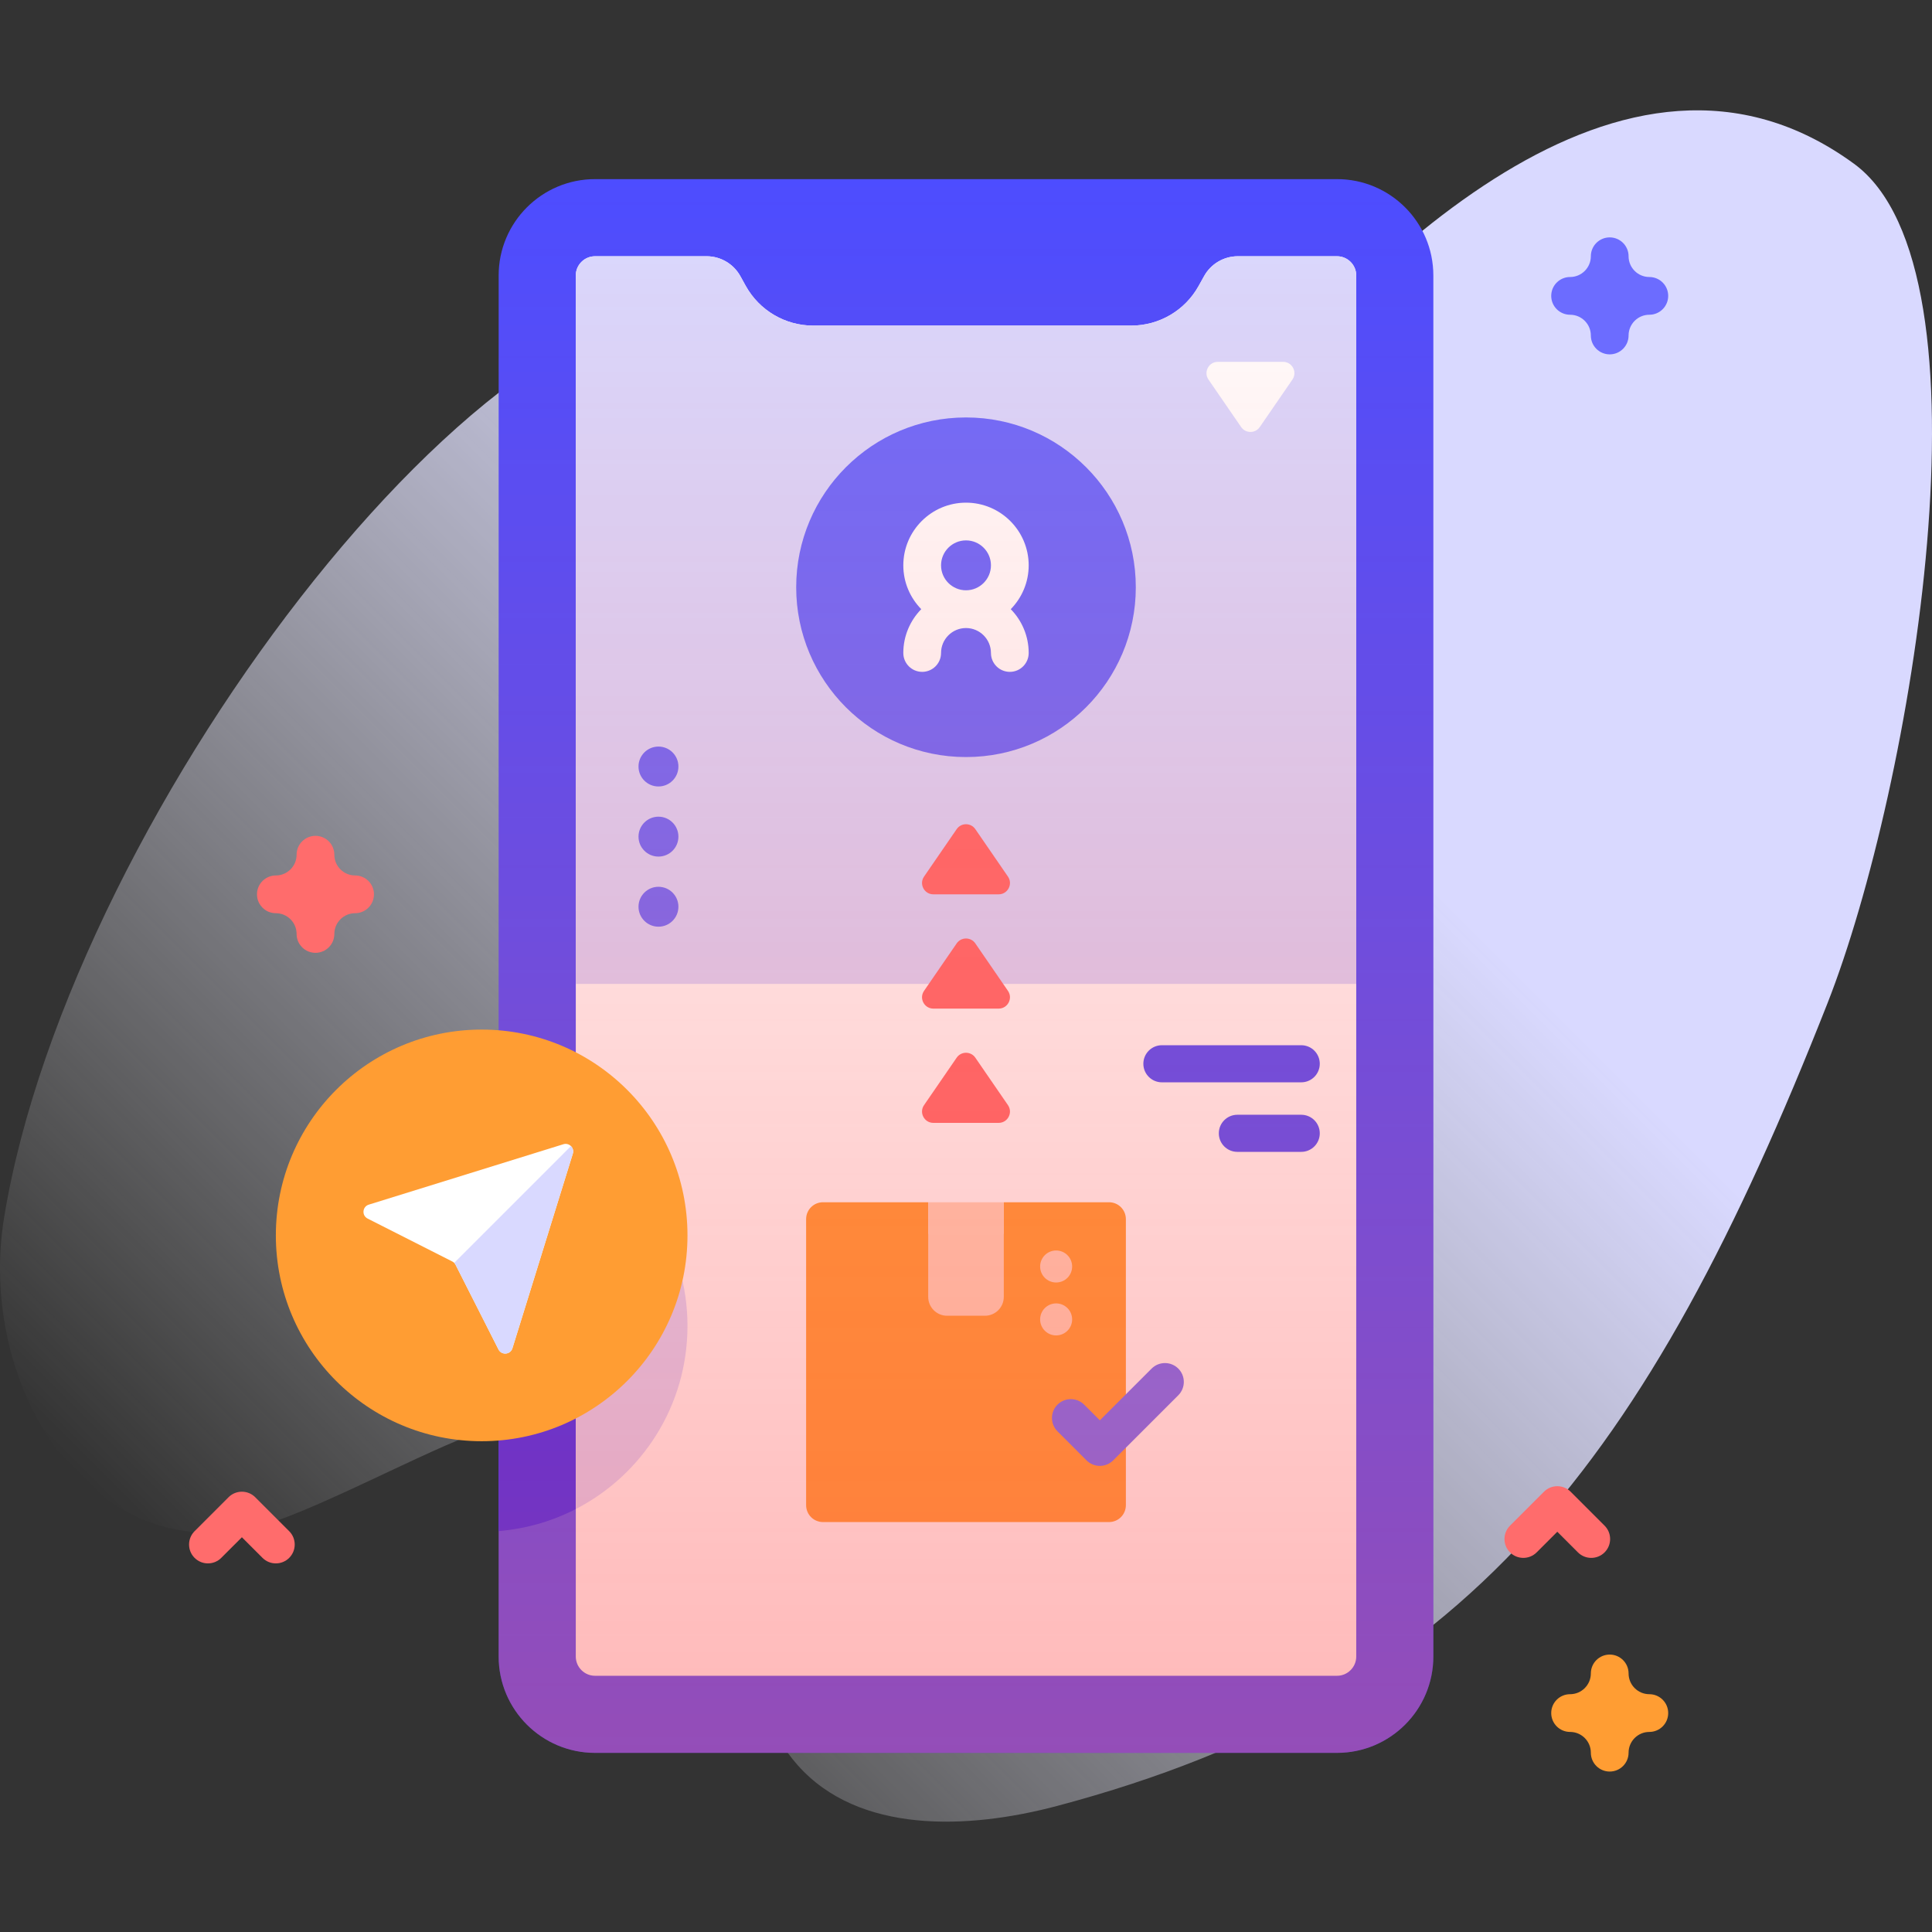 <svg id="Capa_1" enable-background="new 0 0 512 512" height="512" viewBox="0 0 512 512" width="512" xmlns="http://www.w3.org/2000/svg" xmlns:xlink="http://www.w3.org/1999/xlink"><rect x="0" y="0" width="512" height="512" fill="#333333" stroke="none"/><linearGradient id="SVGID_1_" gradientUnits="userSpaceOnUse" x1="76.444" x2="485.717" y1="446.576" y2="37.302"><stop offset="0" stop-color="#fff" stop-opacity="0"/><stop offset=".253" stop-color="#eef" stop-opacity=".403"/><stop offset=".629" stop-color="#d9d9ff"/></linearGradient><linearGradient id="SVGID_2_" gradientUnits="userSpaceOnUse" x1="256" x2="256" y1="464.53" y2="47.47"><stop offset="0" stop-color="#ff4d4d" stop-opacity=".4"/><stop offset=".146" stop-color="#ff4d4d" stop-opacity=".342"/><stop offset="1" stop-color="#ff4d4d" stop-opacity="0"/></linearGradient><g><g><g><path d="m491.317 43.385c-60.958-44.505-129.484 25.896-170.058 74.661-19.081 22.934-52 54.275-81.963 33.185-22.453-15.804-16.509-59.052-42.326-68.401-59.779-21.647-178.097 130.732-195.89 239.886-7.178 44.033 22.163 91.911 65.761 82.234 14.523-3.224 46.7-21.051 60.845-25.664 77.317-25.216 54.433 55.389 83.662 88.458 16.182 18.308 45.168 17.126 68.782 10.855 108.503-28.815 156.372-91.33 204.157-212.685 22.416-56.932 45.658-194.327 7.03-222.529z" fill="url(#SVGID_1_)"/></g></g><g><g><g><g><g><g><g><path d="m379.85 73.01v365.98c0 14.1-11.43 25.54-25.54 25.54h-196.62c-14.1 0-25.54-11.44-25.54-25.54v-365.98c0-14.1 11.44-25.54 25.54-25.54h196.62c14.11 0 25.54 11.44 25.54 25.54z" fill="#4d4dff"/><path d="m182.19 351.39c0 28.62-22.03 52.08-50.04 54.36v-108.71c28.01 2.28 50.04 25.74 50.04 54.35z" fill="#2c27ff"/><path d="m359.42 73.02v365.97c0 2.82-2.29 5.11-5.11 5.11h-196.61c-2.82 0-5.11-2.29-5.11-5.11v-365.97c0-2.82 2.29-5.11 5.11-5.11h29.55c3.71 0 7.13 2.01 8.94 5.25l1.45 2.62c3.61 6.49 10.44 10.51 17.86 10.51h84.29c7.42 0 14.26-4.02 17.86-10.51l1.46-2.62c1.8-3.24 5.22-5.25 8.93-5.25h26.27c2.82 0 5.11 2.29 5.11 5.11z" fill="#fff"/><g fill="#d9d9ff"><path d="m182.19 351.39c0 21.14-12.02 39.47-29.6 48.52v-97.03c17.58 9.05 29.6 27.37 29.6 48.51z"/><path d="m359.418 260.751v-187.731c0-2.82-2.29-5.11-5.11-5.11h-26.27c-3.71 0-7.13 2.01-8.93 5.25l-1.46 2.62c-3.6 6.49-10.44 10.51-17.86 10.51h-84.29c-7.42 0-14.25-4.02-17.86-10.51l-1.45-2.62c-1.81-3.24-5.23-5.25-8.94-5.25h-29.55c-2.82 0-5.11 2.29-5.11 5.11v187.731z"/></g></g></g></g><g><g><circle cx="256" cy="155.629" fill="#6c6cff" r="45"/></g><path d="m272.613 149.823c0-9.161-7.453-16.613-16.613-16.613-9.161 0-16.613 7.453-16.613 16.613 0 4.518 1.818 8.615 4.755 11.613-2.936 2.998-4.755 7.095-4.755 11.613 0 2.761 2.239 5 5 5s5-2.239 5-5c0-3.646 2.967-6.613 6.613-6.613s6.613 2.967 6.613 6.613c0 2.761 2.239 5 5 5s5-2.239 5-5c0-4.518-1.818-8.615-4.754-11.613 2.936-2.998 4.754-7.095 4.754-11.613zm-16.613-6.614c3.646 0 6.613 2.967 6.613 6.613s-2.966 6.613-6.613 6.613-6.613-2.967-6.613-6.613 2.967-6.613 6.613-6.613z" fill="#fff"/></g></g><g><g><path d="m298.37 323.08v75.81c0 2.47-2 4.47-4.46 4.47h-75.82c-2.46 0-4.46-2-4.46-4.47v-75.81c0-2.47 2-4.47 4.46-4.47h27.89v8.34h20.04v-8.34h27.89c2.46 0 4.46 2 4.46 4.47z" fill="#ff9d33"/><g><g><g><g><g><path d="m261.016 348.685h-10.032c-2.761 0-5-2.239-5-5v-25.075h20.032v25.075c0 2.761-2.239 5-5 5z" fill="#ffd6bb"/></g></g></g></g></g><g fill="#ffd6bb"><circle cx="279.886" cy="349.658" r="4.242"/><circle cx="279.886" cy="335.634" r="4.242"/></g></g></g><g><path d="m291.47 388.476c-1.326 0-2.598-.527-3.536-1.464l-7.69-7.692c-1.953-1.953-1.953-5.119 0-7.071 1.951-1.952 5.118-1.952 7.071 0l4.155 4.156 13.718-13.717c1.951-1.952 5.119-1.952 7.07 0 1.953 1.953 1.953 5.119 0 7.071l-17.253 17.252c-.938.938-2.209 1.465-3.535 1.465z" fill="#6c6cff"/></g><g><g><path d="m253.528 280.294-8.648 12.579c-1.368 1.991.057 4.7 2.472 4.7h17.296c2.416 0 3.841-2.709 2.472-4.7l-8.648-12.579c-1.192-1.734-3.752-1.734-4.944 0z" fill="#ff6c6c"/></g><g><path d="m253.528 250.011-8.648 12.579c-1.368 1.991.057 4.7 2.472 4.7h17.296c2.416 0 3.841-2.709 2.472-4.7l-8.648-12.579c-1.192-1.734-3.752-1.734-4.944 0z" fill="#ff6c6c"/></g><g><path d="m253.528 219.728-8.648 12.579c-1.368 1.991.057 4.7 2.472 4.7h17.296c2.416 0 3.841-2.709 2.472-4.7l-8.648-12.579c-1.192-1.734-3.752-1.734-4.944 0z" fill="#ff6c6c"/></g><g><path d="m333.855 113.17 8.648-12.579c1.368-1.991-.057-4.7-2.472-4.7h-17.296c-2.416 0-3.841 2.709-2.472 4.7l8.648 12.579c1.191 1.734 3.752 1.734 4.944 0z" fill="#fff"/></g></g><g fill="#6c6cff"><circle cx="174.499" cy="240.295" r="5.288"/><circle cx="174.499" cy="221.716" r="5.288"/><circle cx="174.499" cy="203.137" r="5.288"/></g><g><path d="m303 281.91c0-2.716 2.201-4.917 4.917-4.917h36.922c2.716 0 4.917 2.201 4.917 4.917 0 2.716-2.201 4.917-4.917 4.917h-36.922c-2.716 0-4.917-2.201-4.917-4.917z" fill="#4d4dff"/></g><g><path d="m323 300.34c0-2.716 2.201-4.917 4.917-4.917h16.922c2.716 0 4.917 2.201 4.917 4.917 0 2.716-2.201 4.917-4.917 4.917h-16.922c-2.716 0-4.917-2.202-4.917-4.917z" fill="#4d4dff"/></g></g><g><path d="m379.85 73.01v365.98c0 14.1-11.43 25.54-25.54 25.54h-196.62c-14.1 0-25.54-11.44-25.54-25.54v-365.98c0-14.1 11.44-25.54 25.54-25.54h196.62c14.11 0 25.54 11.44 25.54 25.54z" fill="url(#SVGID_2_)"/><g><g><circle cx="127.646" cy="327.393" fill="#ff9d33" r="54.543"/></g></g><g><path d="m149.302 303.234-51.569 16.008c-1.716.533-1.914 2.882-.311 3.694l22.434 11.368c.379.192.688.501.88.88l11.368 22.434c.812 1.603 3.161 1.405 3.694-.311l16.008-51.569c.476-1.539-.967-2.981-2.504-2.504z" fill="#fff"/><path d="m151.803 305.736-16.01 51.57c-.53 1.72-2.88 1.91-3.69.31l-11.37-22.43c-.08-.15-.17-.29-.29-.42v-.17l30.86-30.86c.5.48.74 1.23.5 2z" fill="#d9d9ff"/></g></g></g><path d="m426.59 469.48c-2.762 0-5-2.238-5-5 0-3.032-2.468-5.5-5.5-5.5-2.762 0-5-2.238-5-5s2.238-5 5-5c3.032 0 5.5-2.468 5.5-5.501 0-2.762 2.238-5 5-5s5 2.238 5 5c0 3.033 2.468 5.501 5.5 5.501 2.762 0 5 2.238 5 5s-2.238 5-5 5c-3.032 0-5.5 2.468-5.5 5.5 0 2.762-2.238 5-5 5z" fill="#ff9d33"/><path d="m426.59 93.91c-2.762 0-5-2.238-5-5 0-3.032-2.468-5.5-5.5-5.5-2.762 0-5-2.238-5-5s2.238-5 5-5c3.032 0 5.5-2.468 5.5-5.5 0-2.762 2.238-5 5-5s5 2.238 5 5c0 3.032 2.468 5.5 5.5 5.5 2.762 0 5 2.238 5 5s-2.238 5-5 5c-3.032 0-5.5 2.468-5.5 5.5 0 2.762-2.238 5-5 5z" fill="#6c6cff"/><g fill="#ff6c6c"><path d="m83.603 252.507c-2.762 0-5-2.238-5-5 0-3.032-2.468-5.5-5.5-5.5-2.762 0-5-2.238-5-5s2.238-5 5-5c3.032 0 5.5-2.468 5.5-5.5 0-2.762 2.238-5 5-5s5 2.238 5 5c0 3.032 2.468 5.5 5.5 5.5 2.762 0 5 2.238 5 5s-2.238 5-5 5c-3.032 0-5.5 2.468-5.5 5.5 0 2.762-2.239 5-5 5z"/><path d="m421.7 412.857c-1.279 0-2.56-.488-3.535-1.465l-5.465-5.464-5.465 5.464c-1.951 1.953-5.119 1.953-7.07 0-1.953-1.952-1.953-5.118 0-7.07l9-9c1.951-1.953 5.119-1.953 7.07 0l9 9c1.953 1.952 1.953 5.118 0 7.07-.975.977-2.256 1.465-3.535 1.465z"/><path d="m73.103 414.317c-1.279 0-2.56-.488-3.535-1.465l-5.465-5.464-5.465 5.464c-1.951 1.953-5.119 1.953-7.07 0-1.953-1.952-1.953-5.118 0-7.07l9-9c1.951-1.953 5.119-1.953 7.07 0l9 9c1.953 1.952 1.953 5.118 0 7.07-.976.977-2.256 1.465-3.535 1.465z"/></g></g></g></svg>